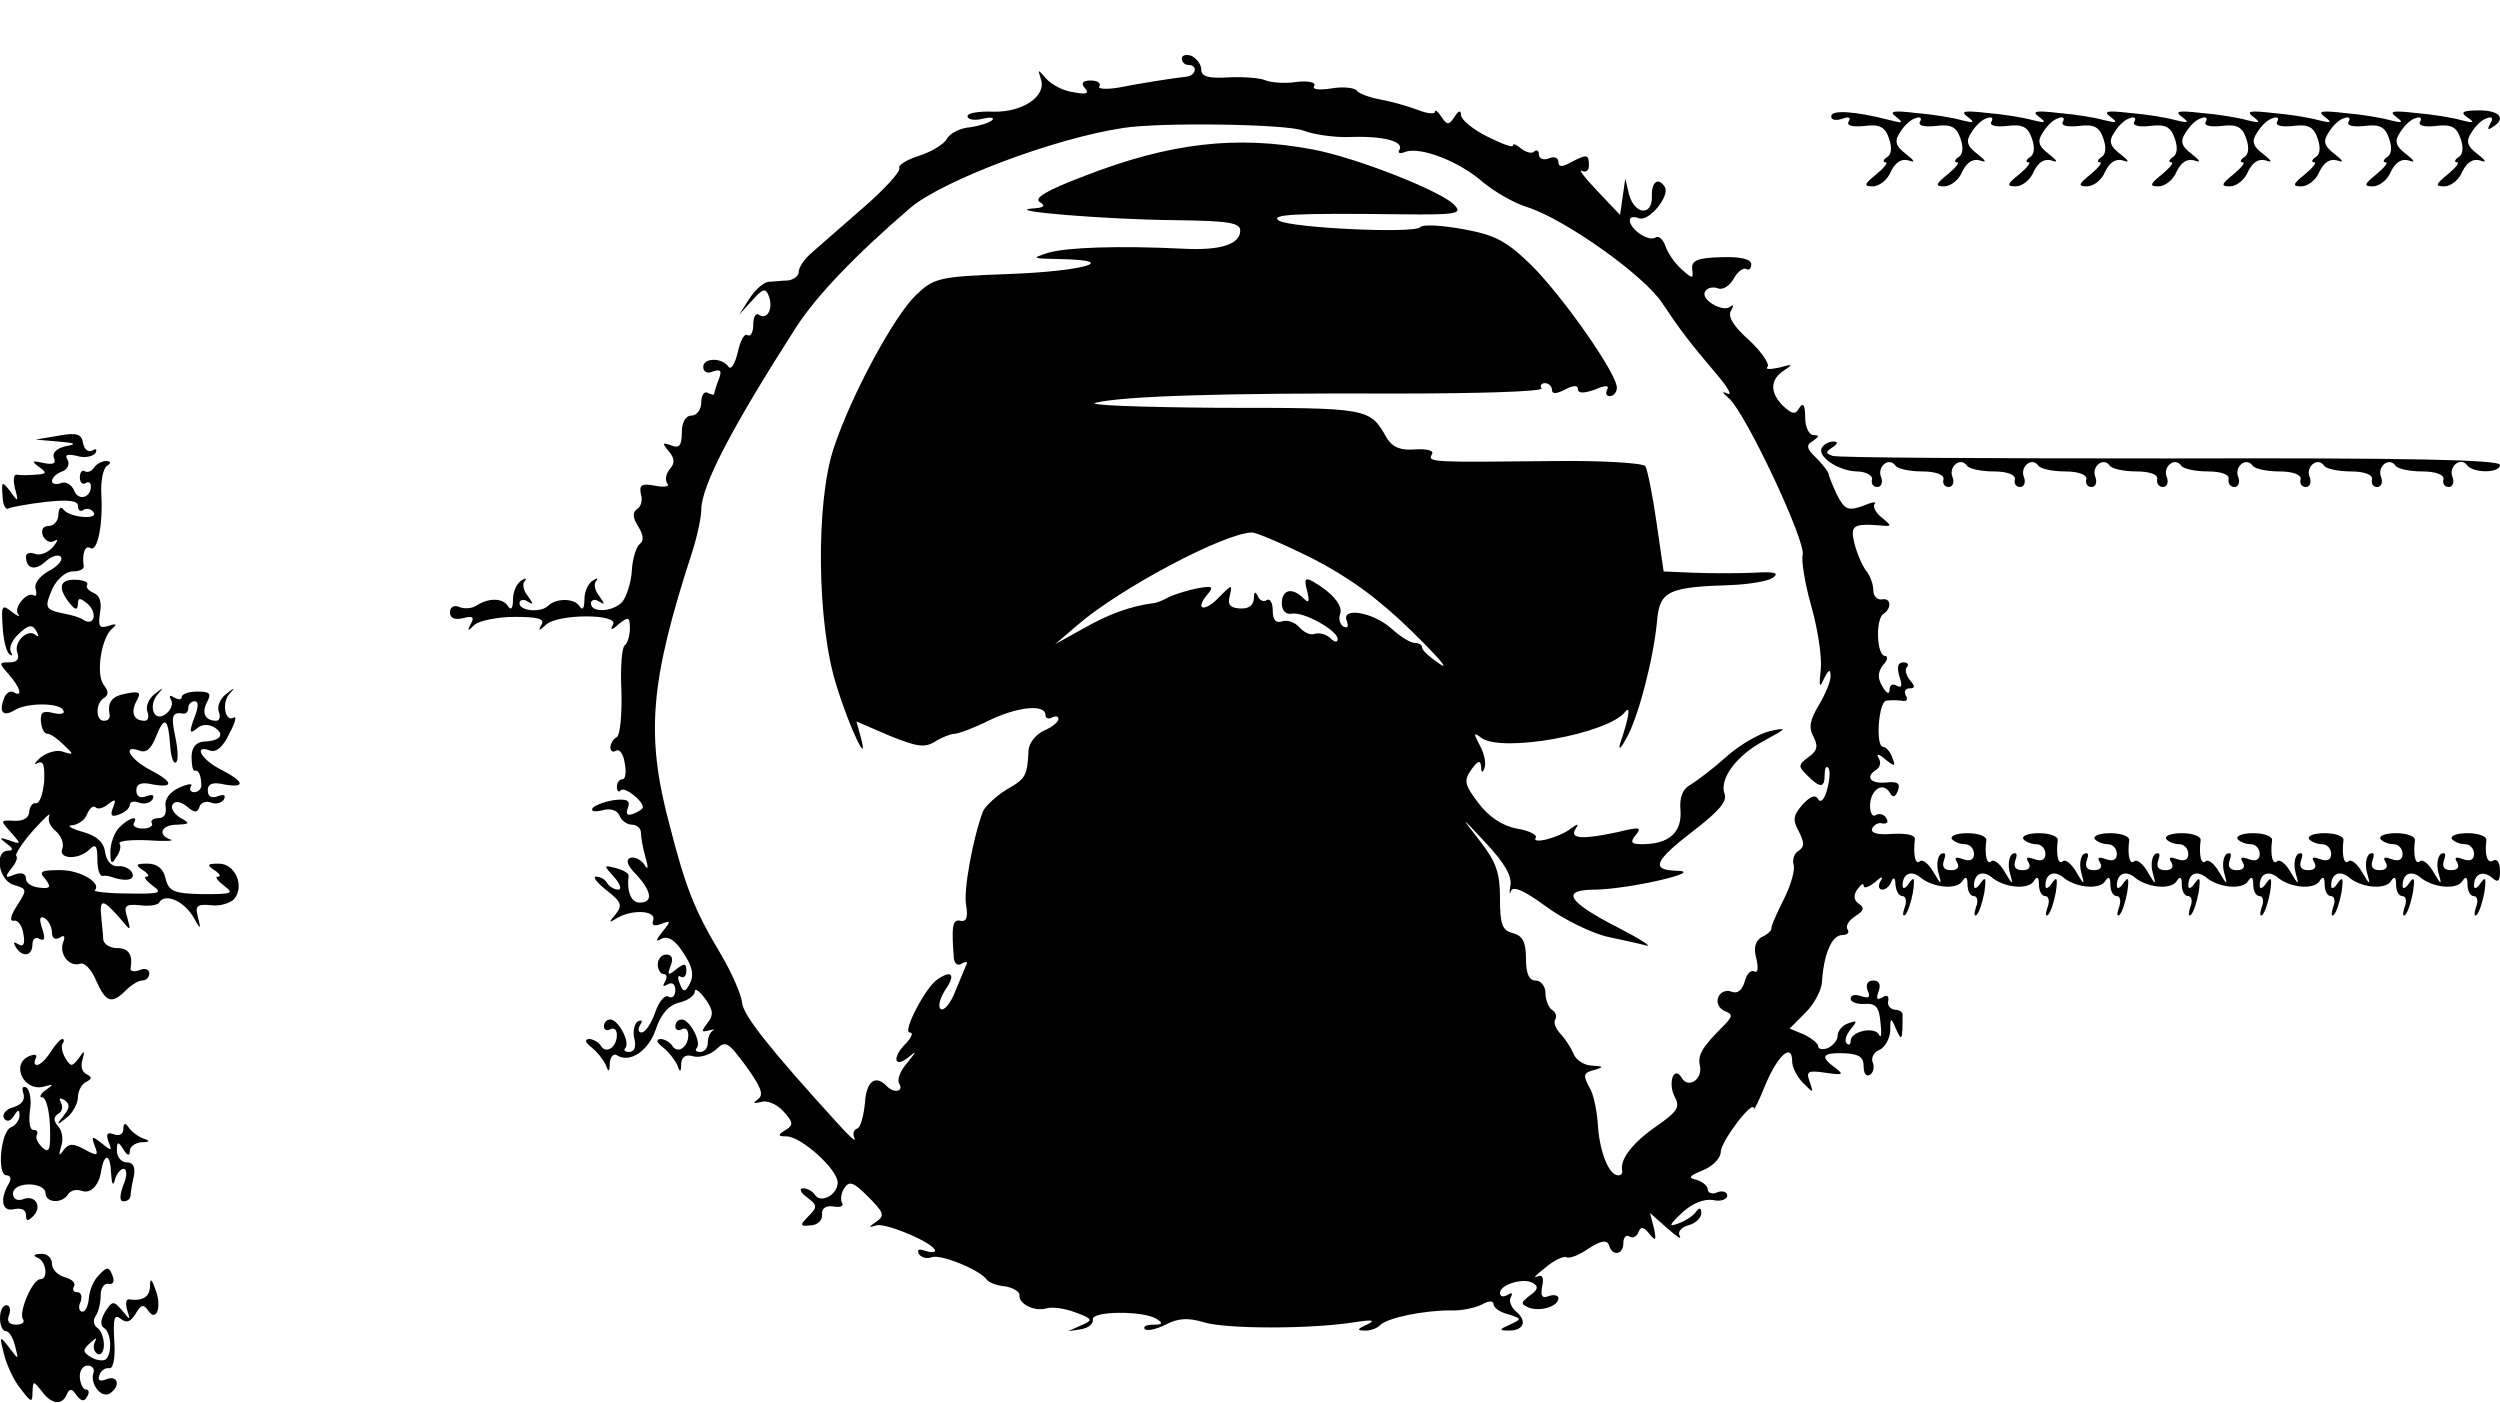 <?xml version="1.0" standalone="no"?>
<!DOCTYPE svg PUBLIC "-//W3C//DTD SVG 20010904//EN"
 "http://www.w3.org/TR/2001/REC-SVG-20010904/DTD/svg10.dtd">
<svg version="1.0" xmlns="http://www.w3.org/2000/svg"
 width="385pt" height="216pt" viewBox="0 0 385 216"
 preserveAspectRatio="xMidYMid meet">
<g transform="translate(0,216) scale(0.1,-0.1)"
fill="#000000" stroke="none">
<path d="M1820 2070 c0 -6 5 -10 10 -10 15 0 12 -16 -2 -18 -20 -2 -70 -10
-106 -17 -19 -3 -32 -2 -29 2 3 5 -3 9 -13 9 -13 0 -16 -4 -9 -12 7 -8 2 -10
-18 -6 -16 2 -34 12 -42 21 -13 15 -13 15 -8 -1 9 -26 -28 -51 -73 -50 -22 1
-40 -2 -40 -7 0 -5 10 -7 23 -4 12 3 19 2 15 -2 -4 -4 -20 -9 -34 -11 -15 -1
-31 -9 -36 -18 -4 -8 -24 -20 -43 -26 -19 -6 -33 -15 -30 -19 2 -5 -23 -33
-57 -62 -34 -30 -70 -61 -80 -70 -10 -9 -18 -21 -18 -28 0 -6 -8 -12 -17 -13
-10 0 -24 -2 -30 -2 -7 -1 -20 -12 -29 -26 l-16 -25 20 22 c17 19 21 20 26 7
7 -19 -2 -37 -15 -29 -5 4 -9 -3 -9 -15 0 -12 -4 -19 -9 -16 -5 3 -11 -9 -15
-27 -4 -17 -10 -27 -14 -22 -10 15 -39 14 -39 0 0 -8 7 -11 15 -7 12 4 14 1 9
-12 -4 -10 -7 -20 -7 -22 0 -3 -4 -2 -10 1 -5 3 -10 -3 -10 -14 0 -12 -7 -21
-15 -21 -9 0 -15 -10 -15 -26 0 -20 -4 -25 -16 -20 -14 5 -15 4 -4 -9 9 -11
10 -18 1 -28 -6 -8 -7 -17 -3 -22 4 -4 -5 -6 -19 -3 -21 4 -25 1 -22 -13 3 -9
0 -20 -6 -23 -7 -5 -7 -13 2 -27 8 -13 9 -22 2 -27 -5 -4 -11 -22 -12 -41 -1
-18 -8 -39 -14 -47 -13 -16 -49 -19 -49 -3 0 5 6 7 12 3 10 -6 10 -5 1 8 -7 8
-9 19 -5 23 4 5 1 5 -5 1 -7 -4 -13 -17 -13 -29 0 -14 -3 -18 -8 -10 -8 12
-36 12 -48 0 -11 -11 -44 -8 -44 4 0 5 6 7 12 3 10 -6 10 -5 1 8 -7 8 -9 19
-5 23 4 5 1 5 -5 1 -7 -4 -13 -17 -13 -29 0 -14 -3 -18 -8 -10 -8 12 -29 13
-49 0 -6 -4 -18 -5 -25 -2 -9 4 -15 0 -15 -8 0 -9 7 -12 20 -9 15 4 18 2 12
-9 -6 -11 -5 -12 6 -1 7 6 35 12 62 12 36 0 46 -3 41 -12 -6 -10 -4 -10 7 0
18 17 113 17 103 0 -5 -9 -2 -9 9 1 15 12 17 11 17 -7 0 -12 -4 -23 -8 -26 -4
-2 -7 -34 -5 -70 1 -36 -2 -68 -7 -71 -6 -3 -10 -11 -10 -16 0 -6 4 -8 9 -5 5
3 11 -5 13 -19 3 -14 1 -25 -3 -25 -5 0 -9 -5 -9 -12 0 -6 3 -9 6 -5 6 6 34
-16 34 -26 0 -3 -7 -7 -14 -10 -10 -4 -13 -1 -9 9 4 11 -1 14 -20 12 -15 -2
-30 -8 -34 -12 -4 -5 2 -7 14 -4 13 4 24 0 27 -8 3 -8 12 -14 19 -14 8 0 14
-6 14 -12 0 -7 3 -24 7 -38 5 -17 4 -21 -2 -11 -5 7 -15 12 -21 10 -8 -3 -5
-12 9 -26 24 -26 26 -43 5 -43 -13 0 -20 17 -17 41 1 4 -8 9 -19 12 -20 5 -20
5 -3 -14 9 -10 12 -19 6 -19 -6 0 -14 5 -17 10 -3 6 -11 10 -17 10 -6 0 1 -9
16 -21 23 -18 25 -23 14 -37 -11 -13 -11 -14 2 -6 23 14 61 12 56 -3 -3 -8 1
-10 12 -6 15 6 16 5 2 -12 -10 -13 -11 -16 -2 -11 9 5 19 0 30 -15 20 -28 22
-42 12 -58 -5 -9 -9 -8 -13 4 -4 9 -3 14 1 11 5 -3 9 1 9 9 0 12 -3 12 -16 2
-12 -10 -14 -9 -8 6 4 11 2 17 -7 17 -7 0 -13 -7 -13 -15 0 -8 4 -15 9 -15 5
0 6 -5 2 -12 -4 -7 -3 -8 4 -4 7 4 12 1 12 -9 0 -9 -5 -13 -10 -10 -6 4 -15
-7 -21 -24 -6 -17 -15 -31 -21 -31 -5 0 -6 5 -2 12 4 6 3 8 -4 5 -5 -4 -8 -16
-5 -27 3 -12 0 -20 -8 -20 -7 0 -9 3 -6 6 8 9 -11 44 -23 44 -6 0 -10 -5 -10
-11 0 -5 5 -7 10 -4 6 3 10 -1 10 -9 0 -19 -17 -30 -25 -16 -3 5 -12 10 -18
10 -7 -1 -6 -5 4 -13 9 -7 18 -19 22 -27 4 -12 6 -11 6 3 1 10 6 15 11 12 20
-13 49 7 60 40 8 24 20 37 36 41 13 3 24 11 24 17 0 6 7 1 16 -11 13 -18 13
-26 3 -38 -9 -12 -9 -14 2 -11 8 2 11 2 7 0 -5 -3 -8 -11 -8 -19 0 -8 -5 -14
-12 -14 -6 0 -8 3 -5 6 8 9 -11 44 -23 44 -6 0 -10 -5 -10 -11 0 -5 5 -7 10
-4 6 3 10 -1 10 -9 0 -19 -17 -30 -25 -16 -3 5 -12 10 -18 10 -7 -1 -6 -5 4
-13 9 -7 18 -19 22 -27 4 -12 6 -12 6 2 1 11 7 15 20 11 10 -2 25 3 34 11 14
14 18 12 46 -26 23 -32 28 -44 18 -51 -8 -6 -7 -7 5 -4 9 3 24 -3 34 -14 16
-17 16 -22 4 -29 -13 -8 -12 -10 1 -10 23 0 79 -51 79 -71 0 -19 -26 -33 -35
-19 -4 6 -12 10 -18 10 -7 0 -4 -7 6 -14 16 -12 16 -15 2 -29 -14 -14 -13 -16
3 -14 11 0 19 8 18 17 -1 9 6 14 18 12 10 -2 16 1 13 5 -3 5 -2 15 3 23 8 12
14 10 37 -13 24 -24 26 -29 13 -38 -13 -9 -13 -10 0 -6 15 4 90 -28 90 -39 0
-3 -7 -3 -16 0 -9 3 -12 2 -9 -5 4 -6 13 -8 20 -5 14 5 75 -20 85 -35 3 -4 15
-9 28 -10 12 -2 22 -8 22 -13 -2 -14 23 -26 41 -21 9 3 29 0 45 -6 27 -10 28
-12 9 -20 l-20 -9 20 3 c11 2 19 8 18 15 -3 13 77 14 98 1 11 -7 9 -9 -5 -9
-11 0 -16 -3 -13 -7 4 -3 18 0 32 7 19 10 34 11 58 4 33 -11 168 -11 234 0 27
4 32 3 18 -4 -14 -6 -16 -9 -5 -9 9 -1 20 3 25 8 12 12 68 23 109 23 16 -1 38
4 48 9 10 6 18 6 18 1 0 -6 10 -13 23 -16 21 -7 21 -7 2 -16 -16 -7 -17 -9 -3
-9 24 -1 31 14 13 29 -8 7 -12 17 -8 23 3 6 1 7 -5 3 -7 -4 -12 -3 -12 3 0 13
37 24 51 15 9 -5 7 -11 -5 -19 -14 -11 -15 -13 -1 -19 18 -6 45 2 45 15 0 4
-7 6 -15 3 -10 -4 -13 0 -10 15 3 14 0 19 -8 15 -7 -3 -1 3 13 14 13 11 28 18
32 16 4 -3 20 3 34 13 20 13 29 14 32 5 5 -17 22 -15 22 4 0 8 4 13 9 10 5 -4
12 0 14 6 4 10 8 9 17 -2 10 -12 11 -11 7 9 l-6 23 26 -23 c15 -13 23 -19 20
-13 -4 7 2 14 13 17 11 3 20 11 20 19 0 8 -3 9 -8 2 -4 -6 -16 -14 -27 -18
-16 -6 -15 -3 5 16 16 15 34 22 48 20 12 -3 22 1 22 7 0 5 -7 8 -15 5 -8 -4
-15 -1 -15 4 0 6 -8 12 -17 15 -14 3 -12 6 10 15 15 6 27 19 27 28 0 16 50 82
51 67 0 -4 8 12 18 37 19 45 41 65 41 35 0 -9 8 -24 17 -33 16 -16 16 -16 10
2 -6 16 -3 18 24 14 27 -4 29 -3 16 7 -25 18 -21 24 13 23 23 -1 30 -6 30 -20
0 -11 4 -17 10 -13 5 3 7 12 4 19 -3 7 2 16 10 19 9 4 16 17 17 29 0 22 1 22
9 3 9 -20 10 -17 10 23 0 4 -6 7 -12 7 -7 1 -12 7 -10 14 1 7 -2 10 -9 5 -9
-5 -10 -2 -6 9 4 11 1 17 -8 17 -9 0 -12 -6 -9 -15 5 -11 2 -13 -10 -9 -9 3
-16 2 -16 -4 0 -5 10 -9 22 -8 17 1 22 -5 24 -29 2 -16 1 -25 -2 -19 -6 14
-44 6 -44 -9 0 -6 -3 -7 -6 -4 -4 4 -1 13 6 22 11 13 10 14 -4 9 -9 -3 -16
-12 -16 -19 0 -7 -7 -15 -15 -19 -8 -3 -15 -2 -15 3 0 4 -10 12 -22 18 l-22 9
25 25 c13 13 25 35 25 49 3 41 15 70 31 70 8 0 12 4 8 9 -3 6 3 14 12 20 13 8
15 13 6 19 -8 5 -9 13 -3 22 6 8 10 11 10 6 0 -5 8 -2 17 5 11 10 14 10 9 2
-4 -7 -3 -13 3 -13 5 0 12 6 14 13 3 7 6 5 6 -5 1 -10 5 -18 11 -18 5 0 7 -8
3 -18 -3 -9 -3 -14 1 -11 4 4 9 19 12 35 3 22 2 25 -6 14 -5 -8 -10 -10 -10
-4 0 18 12 24 26 14 19 -17 57 -21 66 -7 5 8 8 7 8 -5 0 -10 4 -18 10 -18 5 0
7 -8 3 -17 -3 -10 -3 -15 1 -12 4 4 9 19 12 35 3 22 2 25 -6 14 -5 -8 -10 -10
-10 -4 0 18 12 24 26 14 19 -17 57 -21 66 -7 5 8 8 7 8 -5 0 -10 4 -18 10 -18
5 0 7 -8 3 -18 -3 -9 -3 -14 1 -11 4 4 9 19 12 35 3 22 2 25 -6 14 -5 -8 -10
-10 -10 -4 0 18 12 24 26 14 19 -17 57 -21 66 -7 5 8 8 7 8 -5 0 -10 4 -18 10
-18 5 0 7 -8 3 -18 -3 -9 -3 -14 1 -11 4 4 9 19 12 35 3 22 2 25 -6 14 -5 -8
-10 -10 -10 -4 0 18 12 24 26 14 19 -17 57 -21 66 -7 5 8 8 7 8 -5 0 -10 4
-18 10 -18 5 0 7 -8 3 -17 -3 -10 -3 -15 1 -12 4 4 9 19 12 35 3 22 2 25 -6
14 -5 -8 -10 -10 -10 -4 0 18 12 24 26 14 19 -17 57 -21 66 -7 5 8 8 7 8 -5 0
-10 4 -18 10 -18 5 0 7 -8 3 -17 -3 -10 -3 -15 1 -12 4 4 9 19 12 35 3 22 2
25 -6 14 -5 -8 -10 -10 -10 -4 0 18 12 24 26 14 19 -17 57 -21 66 -7 5 8 8 7
8 -5 0 -10 4 -18 10 -18 5 0 7 -8 3 -17 -3 -10 -3 -15 1 -12 4 4 9 19 12 35 3
22 2 25 -6 14 -5 -8 -10 -10 -10 -4 0 18 12 24 26 14 19 -17 57 -21 66 -7 5 8
8 7 8 -5 0 -10 4 -18 10 -18 5 0 7 -8 3 -17 -3 -10 -3 -15 1 -12 4 4 9 19 12
35 3 22 2 25 -6 14 -5 -8 -10 -10 -10 -4 0 18 12 24 26 14 19 -17 57 -21 66
-7 5 8 8 7 8 -5 0 -10 4 -18 10 -18 5 0 7 -8 3 -17 -3 -10 -3 -15 1 -12 4 4 9
19 12 35 3 22 2 25 -6 14 -5 -8 -10 -10 -10 -4 0 18 13 24 27 13 10 -9 13 -7
13 10 0 12 -4 19 -10 16 -9 -6 -14 7 -11 31 1 6 -12 11 -29 11 -16 0 -27 -4
-24 -9 3 -4 12 -8 20 -8 8 0 14 -7 14 -15 0 -9 -6 -12 -17 -8 -11 4 -14 3 -9
-5 4 -7 1 -12 -9 -12 -11 0 -15 5 -11 16 3 9 2 12 -5 9 -5 -4 -7 -16 -4 -28 6
-21 5 -21 -8 1 -7 12 -16 19 -20 16 -7 -7 -11 9 -8 32 1 6 -12 11 -29 11 -16
0 -27 -4 -24 -9 3 -4 12 -8 20 -8 8 0 14 -7 14 -15 0 -9 -6 -12 -17 -8 -11 4
-14 3 -9 -5 4 -7 1 -12 -9 -12 -11 0 -15 5 -11 16 3 9 2 12 -5 9 -5 -4 -7 -16
-4 -28 6 -21 5 -21 -8 1 -7 12 -16 19 -20 16 -7 -7 -11 9 -8 32 1 6 -12 11
-29 11 -16 0 -27 -4 -24 -9 3 -4 12 -8 20 -8 8 0 14 -7 14 -15 0 -9 -6 -12
-17 -8 -11 4 -14 3 -9 -5 4 -7 1 -12 -9 -12 -11 0 -15 5 -11 16 3 9 2 12 -5 9
-5 -4 -7 -16 -4 -28 6 -21 5 -21 -8 1 -7 12 -16 19 -20 16 -7 -7 -11 9 -8 32
1 6 -12 11 -29 11 -16 0 -27 -4 -24 -9 3 -4 12 -8 20 -8 8 0 14 -7 14 -15 0
-9 -6 -12 -17 -8 -11 4 -14 3 -9 -5 4 -7 1 -12 -9 -12 -11 0 -15 5 -11 16 3 9
2 12 -5 9 -5 -4 -7 -16 -4 -28 6 -21 5 -21 -8 1 -7 12 -16 19 -20 16 -7 -7
-11 9 -8 32 1 6 -12 11 -29 11 -16 0 -27 -4 -24 -9 3 -4 12 -8 20 -8 8 0 14
-7 14 -15 0 -9 -6 -12 -17 -8 -11 4 -14 3 -9 -5 4 -7 1 -12 -9 -12 -11 0 -15
5 -11 16 3 9 2 12 -5 9 -5 -4 -7 -16 -4 -28 6 -21 5 -21 -8 1 -7 12 -16 19
-20 16 -7 -7 -11 9 -8 32 1 6 -12 11 -29 11 -16 0 -27 -4 -24 -9 3 -4 12 -8
20 -8 8 0 14 -7 14 -15 0 -9 -6 -12 -17 -8 -11 4 -14 3 -9 -5 4 -7 1 -12 -9
-12 -11 0 -15 5 -11 16 3 9 2 12 -5 9 -5 -4 -7 -16 -4 -28 6 -21 5 -21 -8 1
-7 12 -16 19 -20 16 -7 -7 -11 9 -8 32 1 6 -12 11 -29 11 -16 0 -27 -4 -24 -9
3 -4 12 -8 20 -8 8 0 14 -7 14 -15 0 -9 -6 -12 -17 -8 -11 4 -14 3 -9 -5 4 -7
1 -12 -9 -12 -11 0 -15 5 -11 16 3 9 2 12 -5 9 -5 -4 -7 -16 -4 -28 6 -21 5
-21 -8 1 -7 12 -16 19 -20 16 -7 -7 -11 9 -8 32 1 6 -12 11 -29 11 -16 0 -27
-4 -24 -9 3 -4 12 -8 20 -8 8 0 14 -7 14 -15 0 -9 -6 -12 -17 -8 -11 4 -14 3
-9 -5 4 -7 1 -12 -9 -12 -11 0 -15 5 -11 16 3 9 2 12 -5 9 -5 -4 -7 -16 -4
-28 6 -21 5 -21 -8 1 -7 12 -16 19 -20 16 -7 -7 -11 9 -8 33 1 7 -11 10 -34 9
-23 -2 -34 1 -32 8 3 6 10 10 16 8 7 -1 10 2 6 8 -3 6 -11 8 -16 5 -5 -4 -9 3
-9 14 0 24 19 38 30 21 5 -9 9 -8 13 3 4 11 -1 14 -19 12 -24 -2 -32 9 -14 20
6 4 7 12 3 18 -4 7 1 6 10 -2 15 -12 17 -12 11 3 -3 9 -10 16 -14 16 -12 0 -7
70 5 71 5 1 16 1 24 0 7 -2 10 2 6 8 -3 6 -1 11 6 11 8 0 9 3 0 13 -6 8 -8 17
-4 20 3 4 1 7 -6 7 -8 0 -10 -7 -6 -21 5 -15 4 -19 -4 -15 -6 4 -11 1 -11 -6
0 -8 -5 -6 -11 5 -8 13 -7 22 1 33 7 7 8 14 3 14 -13 0 -15 58 -2 65 13 9 11
25 -3 22 -7 -1 -13 5 -13 14 0 9 -5 23 -11 30 -6 8 -14 26 -18 42 -7 28 -2 31
39 28 19 -2 19 -1 3 12 -10 8 -14 17 -11 21 4 4 -4 3 -18 -3 -23 -8 -28 -6
-40 17 -7 15 -13 30 -13 33 -1 3 -9 14 -19 24 -15 14 -16 20 -5 26 10 7 10 9
1 9 -7 0 -13 12 -13 28 0 18 -3 23 -9 14 -6 -11 -11 -10 -25 3 -21 21 -20 41
2 55 14 9 13 10 -8 4 -14 -3 -22 -3 -18 1 4 4 -9 23 -28 41 -24 21 -34 37 -28
46 4 7 4 10 -1 6 -11 -10 -47 11 -39 23 3 6 12 8 20 5 7 -3 18 4 24 15 6 11
15 17 19 15 4 -3 8 0 8 7 0 8 -16 12 -46 11 -37 -1 -46 -5 -45 -18 2 -16 1
-16 -17 0 -10 9 -21 25 -24 35 -4 11 -11 17 -16 13 -11 -6 -39 13 -39 27 0 5
6 6 14 3 15 -6 48 34 40 48 -10 16 -21 8 -20 -14 1 -31 -26 -29 -35 2 l-6 25
-4 -28 -4 -28 -35 37 c-19 20 -30 34 -24 31 6 -3 11 0 11 8 0 18 -3 18 -28 5
-14 -8 -19 -7 -19 1 0 6 -7 9 -15 5 -8 -3 -15 0 -15 6 0 6 -3 8 -7 5 -3 -4
-12 -2 -20 4 -7 6 -13 9 -13 5 0 -4 -18 3 -40 14 -22 11 -40 26 -40 33 0 8 -4
7 -10 -3 -9 -13 -11 -13 -20 0 -5 8 -10 12 -10 8 0 -4 -12 -3 -27 3 -16 6 -41
13 -58 16 -16 3 -32 9 -35 13 -3 5 -21 7 -39 4 -19 -3 -31 -2 -27 4 3 5 -8 8
-27 6 -17 -3 -39 -1 -47 2 -8 4 -34 6 -57 5 -32 -2 -43 1 -43 12 0 8 -7 17
-15 21 -8 3 -15 1 -15 -4z m187 -111 c15 -6 48 -11 72 -10 52 2 84 -7 76 -20
-3 -5 1 -6 9 -3 23 9 84 -15 119 -46 18 -15 49 -33 69 -39 59 -19 181 -106
208 -148 28 -42 41 -59 85 -111 17 -20 23 -32 15 -28 -9 4 -8 2 2 -7 25 -20
121 -224 114 -242 -2 -7 3 -42 13 -77 10 -35 17 -79 15 -98 -3 -28 -2 -31 5
-15 7 14 10 15 10 5 1 -8 -8 -29 -18 -46 -14 -23 -16 -35 -8 -49 7 -14 6 -21
-8 -31 -16 -12 -16 -14 -2 -28 20 -20 27 -20 27 1 0 9 2 14 5 11 4 -3 3 -18
-1 -33 -4 -16 -10 -22 -14 -16 -4 8 -12 5 -24 -8 -14 -16 -16 -23 -6 -41 9
-18 9 -24 0 -30 -7 -4 -10 -14 -8 -21 3 -8 -4 -32 -15 -54 -11 -22 -20 -42
-19 -45 0 -3 -6 -9 -15 -13 -10 -6 -13 -17 -8 -34 3 -14 2 -22 -3 -19 -6 3
-12 -4 -15 -15 -4 -14 -11 -20 -21 -16 -8 3 -17 -1 -20 -9 -3 -8 1 -17 10 -21
13 -5 13 -8 -3 -24 -32 -32 -39 -44 -35 -61 4 -20 -18 -35 -28 -18 -12 20 -22
-7 -11 -29 9 -16 4 -23 -29 -46 -36 -25 -55 -50 -52 -67 1 -5 -1 -8 -6 -8 -14
0 -28 35 -31 74 -1 21 -6 47 -11 57 -13 24 -13 27 8 32 12 4 11 5 -6 6 -12 0
-26 9 -29 19 -4 9 -13 23 -20 30 -7 8 -11 17 -8 22 3 5 1 11 -5 15 -5 3 -10
15 -10 26 0 10 -7 19 -15 19 -10 0 -15 10 -15 34 0 25 -5 35 -20 39 -17 4 -20
14 -20 54 0 39 -6 56 -31 88 -31 40 -31 40 10 -4 27 -29 40 -50 37 -65 -2 -11
-1 -15 1 -8 3 8 20 1 54 -24 27 -20 69 -40 92 -46 23 -5 51 -11 62 -14 11 -3
-9 10 -44 28 -78 40 -88 58 -34 58 53 1 170 28 126 29 -42 1 -36 15 28 64 35
27 49 43 45 54 -9 23 18 60 62 83 35 19 35 20 7 14 -16 -4 -46 -21 -66 -39
-20 -18 -45 -37 -55 -43 -13 -7 -18 -20 -16 -41 2 -33 -18 -51 -59 -51 -17 0
-19 3 -10 14 10 12 6 13 -26 5 -55 -12 -76 -11 -67 4 6 9 4 9 -7 1 -18 -14
-61 -25 -54 -14 3 4 -10 11 -29 14 -22 4 -43 18 -59 39 -22 29 -23 35 -11 52
10 14 14 15 15 4 0 -9 2 -10 5 -2 3 7 0 22 -7 35 -10 19 -10 21 2 12 31 -24
196 6 222 40 9 11 5 -11 -8 -49 -3 -11 1 -8 9 7 19 32 43 126 48 183 4 45 18
51 113 54 28 1 57 6 65 11 11 8 3 10 -30 8 -25 -1 -66 -1 -91 0 l-47 2 -11 76
c-6 42 -14 81 -17 86 -3 5 -66 9 -142 8 -186 -2 -194 -2 -187 10 4 6 -6 9 -25
8 -23 -2 -35 3 -44 17 -27 47 -25 47 -259 47 -122 1 -207 4 -189 8 44 10 191
15 464 14 125 0 225 3 222 8 -3 4 0 8 5 8 6 0 11 -5 11 -10 0 -7 6 -7 20 0 13
7 20 7 20 1 0 -7 9 -7 26 -1 16 7 23 7 19 0 -3 -6 -1 -10 4 -10 6 0 11 6 11
13 0 22 -83 140 -131 188 -39 38 -56 47 -105 56 -33 6 -63 8 -67 3 -11 -10
-197 -1 -217 10 -16 10 24 12 189 10 82 -1 93 1 82 13 -16 21 -154 75 -220 87
-117 22 -220 10 -351 -41 -58 -22 -78 -34 -69 -40 10 -6 7 -9 -11 -10 -47 -4
115 -17 218 -18 84 -1 102 -4 102 -16 0 -21 -30 -31 -87 -28 -102 5 -179 2
-208 -6 -28 -9 -26 -9 20 -10 92 -2 32 -19 -83 -23 -107 -4 -114 -6 -142 -33
-33 -32 -99 -153 -126 -235 -28 -83 -26 -271 4 -365 20 -66 52 -132 37 -78
l-6 22 51 -22 c42 -17 54 -19 70 -9 11 7 25 12 30 12 6 0 30 9 52 20 45 22 88
26 88 9 0 -5 5 -7 10 -4 6 3 10 2 10 -2 0 -5 -10 -13 -22 -18 -13 -6 -23 -19
-24 -30 -2 -40 -4 -44 -34 -61 -16 -10 -32 -25 -36 -33 -15 -39 -31 -123 -26
-146 3 -18 0 -25 -9 -23 -12 3 -14 -8 -10 -58 1 -8 6 -12 12 -8 7 4 10 3 7 -2
-2 -5 -10 -24 -17 -41 -7 -18 -17 -30 -22 -27 -5 3 -2 16 7 30 16 23 10 31
-12 16 -18 -11 -55 -82 -43 -82 6 0 3 -7 -5 -16 -22 -21 -20 -40 2 -23 15 12
14 11 -1 -8 -11 -12 -16 -27 -12 -32 7 -12 -8 -15 -19 -4 -18 19 -32 8 -34
-26 -2 -20 -7 -38 -12 -39 -6 -2 -7 -9 -4 -15 3 -7 -9 4 -26 23 -103 113 -145
166 -147 185 -1 12 -15 45 -32 74 -42 70 -55 104 -80 201 -37 139 -30 220 35
420 8 25 14 54 14 65 0 37 48 128 146 281 31 48 90 110 176 184 50 42 221 107
328 123 58 9 251 6 277 -4z m14 -659 c55 -28 102 -62 152 -111 40 -39 60 -62
45 -52 -15 10 -28 21 -28 26 0 4 -5 7 -12 7 -6 0 -22 10 -34 21 -28 26 -79 35
-70 13 3 -9 2 -12 -5 -9 -6 4 -8 13 -5 20 4 13 -13 33 -43 50 -11 6 -13 3 -8
-15 4 -17 3 -20 -6 -11 -17 17 -33 13 -33 -8 0 -11 6 -18 16 -16 18 3 70 -26
70 -39 0 -6 -5 -5 -11 1 -6 6 -17 9 -24 7 -6 -3 -17 2 -24 10 -7 8 -19 12 -27
9 -9 -3 -14 2 -14 17 0 11 -4 19 -9 16 -5 -4 -12 0 -14 6 -4 8 -6 7 -6 -4 -1
-11 -9 -16 -22 -15 -15 1 -19 6 -15 20 4 18 3 17 -16 -2 -22 -24 -39 -21 -19
3 11 13 8 14 -15 10 -15 -3 -34 -9 -43 -13 -9 -5 -20 -10 -26 -10 -35 -5 -66
-16 -105 -38 l-45 -25 35 30 c65 56 225 141 268 142 7 0 49 -18 93 -40z"/>
<path d="M2820 1981 c0 -6 7 -7 17 -4 10 4 14 2 10 -4 -4 -6 5 -9 24 -7 23 3
32 -1 38 -19 5 -14 4 -25 -3 -29 -6 -4 -7 -8 -2 -8 4 0 -2 -8 -14 -18 -20 -16
-20 -19 -6 -19 10 0 23 10 28 23 7 14 16 20 27 17 11 -4 10 -1 -4 10 -16 12
-18 20 -9 33 6 10 16 20 24 22 7 3 10 0 7 -5 -4 -6 5 -9 24 -7 23 3 32 -1 38
-19 5 -14 4 -25 -3 -29 -6 -4 -7 -8 -2 -8 4 0 -2 -8 -14 -18 -20 -16 -20 -19
-6 -19 10 0 23 10 28 23 7 14 16 20 27 17 11 -4 10 -1 -4 10 -16 12 -18 20 -9
33 6 10 16 20 24 22 7 3 10 0 7 -5 -4 -6 5 -9 24 -7 23 3 32 -1 38 -19 5 -14
4 -25 -3 -29 -6 -4 -7 -8 -2 -8 4 0 -2 -8 -14 -18 -20 -16 -20 -19 -6 -19 10
0 23 10 28 23 7 14 16 20 27 17 11 -4 10 -1 -4 10 -16 12 -18 20 -9 33 6 10
16 20 24 22 7 3 10 0 7 -5 -4 -6 5 -9 24 -7 23 3 32 -1 38 -19 5 -14 4 -25 -3
-29 -6 -4 -7 -8 -2 -8 4 0 -2 -8 -14 -18 -20 -16 -20 -19 -6 -19 10 0 23 10
28 23 7 14 16 20 27 17 11 -4 10 -1 -4 10 -16 12 -18 20 -9 33 6 10 16 20 24
22 7 3 10 0 7 -5 -4 -6 5 -9 24 -7 23 3 32 -1 38 -19 5 -14 4 -25 -3 -29 -6
-4 -7 -8 -2 -8 4 0 -2 -8 -14 -18 -20 -16 -20 -19 -6 -19 10 0 23 10 28 23 7
14 16 20 27 17 11 -4 10 -1 -4 10 -16 12 -18 20 -9 33 6 10 16 20 24 22 7 3
10 0 7 -5 -4 -6 5 -9 24 -7 23 3 32 -1 38 -19 5 -14 4 -25 -3 -29 -6 -4 -7 -8
-2 -8 4 0 -2 -8 -14 -18 -20 -16 -20 -19 -6 -19 10 0 23 10 28 23 7 14 16 20
27 17 11 -4 10 -1 -4 10 -16 12 -18 20 -9 33 6 10 16 20 24 22 7 3 10 0 7 -5
-4 -6 5 -9 24 -7 23 3 32 -1 38 -19 5 -14 4 -25 -3 -29 -6 -4 -7 -8 -2 -8 4 0
-2 -8 -14 -18 -20 -16 -20 -19 -6 -19 10 0 23 10 28 23 7 14 16 20 27 17 11
-4 10 -1 -4 10 -16 12 -18 20 -9 33 6 10 16 20 24 22 7 3 10 0 7 -5 -4 -6 5
-9 24 -7 23 3 32 -1 38 -19 5 -14 4 -25 -3 -29 -6 -4 -7 -8 -2 -8 4 0 -2 -8
-14 -18 -20 -16 -20 -19 -6 -19 10 0 23 10 28 23 7 14 16 20 27 17 11 -4 10
-1 -4 10 -16 12 -18 20 -9 33 6 10 16 20 24 22 7 3 10 0 7 -5 -4 -6 5 -9 24
-7 23 3 32 -1 38 -19 5 -14 4 -25 -3 -29 -6 -4 -7 -8 -2 -8 4 0 -2 -8 -14 -18
-20 -16 -20 -19 -6 -19 10 0 23 10 28 23 7 14 16 20 27 17 11 -4 10 -1 -4 10
-16 12 -18 20 -9 33 6 10 16 20 24 22 8 3 10 0 5 -8 -5 -9 -4 -11 3 -6 22 13
12 26 -20 26 -26 0 -30 -3 -18 -11 12 -8 9 -9 -10 -4 -14 4 -45 9 -70 11 -35
4 -42 3 -30 -6 12 -9 10 -10 -10 -5 -14 4 -45 9 -70 11 -35 4 -42 3 -30 -6 12
-9 10 -10 -10 -5 -14 4 -45 9 -70 11 -35 4 -42 3 -30 -6 12 -9 10 -10 -10 -5
-14 4 -45 9 -70 11 -35 4 -42 3 -30 -6 12 -9 10 -10 -10 -5 -14 4 -45 9 -70
11 -35 4 -42 3 -30 -6 12 -9 10 -10 -10 -5 -14 4 -45 9 -70 11 -35 4 -42 3
-30 -6 12 -9 10 -10 -10 -5 -14 4 -45 9 -70 11 -35 4 -42 3 -30 -6 12 -9 10
-10 -10 -5 -14 4 -45 9 -70 11 -35 4 -42 3 -30 -6 12 -10 10 -10 -10 -5 -54
14 -90 16 -90 6z"/>
<path d="M90 1489 l-35 -6 35 -3 c26 -2 29 -4 12 -7 -14 -3 -22 -10 -19 -18 4
-9 -1 -11 -16 -8 -18 4 -19 3 -7 -6 13 -9 12 -11 -5 -12 -11 -1 -24 -1 -29 0
-5 1 -6 -8 -3 -21 6 -21 5 -22 -7 -5 -13 17 -14 16 -12 -7 0 -13 5 -22 9 -19
4 2 30 7 57 10 35 4 50 2 50 -6 0 -7 4 -10 9 -6 5 3 12 1 15 -4 8 -12 -37 -8
-46 4 -4 6 -8 2 -8 -7 0 -10 -7 -18 -15 -18 -9 0 -12 -6 -9 -15 4 -8 11 -12
18 -8 6 4 5 0 -2 -9 -8 -9 -20 -14 -28 -11 -8 3 -14 1 -14 -4 0 -19 14 -23 31
-7 9 8 20 11 23 6 3 -5 -6 -15 -20 -22 -14 -8 -22 -20 -19 -27 2 -8 1 -12 -3
-10 -10 7 -32 -19 -24 -29 4 -5 -1 -3 -10 4 -15 12 -16 9 -14 -22 1 -19 5 -38
10 -43 5 -4 6 -3 3 3 -4 6 2 19 12 28 15 14 21 15 27 4 4 -7 4 -10 -1 -6 -12
11 -35 -11 -28 -28 3 -9 -1 -14 -12 -14 -17 0 -17 -1 -2 -18 18 -20 23 -37 8
-28 -5 3 -12 -1 -15 -10 -8 -21 -1 -28 16 -18 18 12 68 12 75 1 4 -6 -2 -8
-15 -5 -16 4 -20 1 -19 -13 1 -11 5 -19 10 -19 5 0 16 -8 25 -17 16 -15 16
-16 0 -11 -9 4 -24 0 -35 -8 -10 -9 -12 -13 -5 -9 9 4 11 -3 10 -29 -2 -19 -7
-34 -13 -33 -5 1 -9 -5 -10 -13 0 -9 -9 -15 -23 -14 -22 1 -22 1 -5 -18 16
-18 16 -19 -3 -12 -15 5 -16 4 -4 -5 10 -7 11 -11 3 -11 -23 0 -15 -47 9 -53
20 -6 20 -7 4 -32 -9 -14 -12 -24 -5 -23 6 2 13 -7 15 -20 3 -16 0 -21 -8 -16
-7 4 -8 3 -4 -4 10 -17 26 -15 26 4 0 8 5 12 11 8 8 -4 9 1 4 16 -5 15 -4 20
4 16 6 -4 11 -14 11 -22 0 -9 5 -12 12 -8 7 5 9 2 5 -8 -6 -18 10 -38 27 -32
6 2 17 -9 24 -26 15 -34 24 -37 46 -15 8 8 19 15 25 15 6 0 11 5 11 11 0 6 -7
9 -15 5 -8 -3 -14 -2 -14 2 4 22 -3 32 -21 32 -11 0 -20 6 -21 13 0 6 -2 22
-3 34 -3 29 2 29 27 1 19 -23 19 -23 13 -1 -6 18 -3 21 19 19 14 -2 28 0 30 4
9 15 37 3 52 -21 12 -21 13 -22 8 -2 -5 18 -2 21 20 19 13 -2 30 3 36 10 16
20 1 54 -24 54 -18 0 -19 -2 -7 -10 8 -5 11 -10 6 -10 -6 0 -1 -6 9 -14 16
-12 13 -13 -33 -13 -44 1 -52 4 -57 24 -3 15 -13 23 -28 23 -18 0 -19 -2 -7
-10 8 -5 11 -10 6 -10 -6 0 -1 -6 9 -14 16 -11 12 -13 -38 -12 -30 0 -54 3
-51 5 11 11 -22 31 -53 31 -30 0 -34 -2 -23 -14 9 -12 8 -15 -9 -13 -12 1 -21
7 -21 14 0 8 -7 10 -18 6 -14 -6 -15 -4 -5 9 7 8 11 17 8 20 -2 2 9 20 26 39
17 19 28 29 25 23 -3 -7 1 -17 10 -24 8 -7 13 -19 10 -27 -7 -16 25 -18 42 -1
9 9 12 6 12 -15 0 -15 3 -26 8 -26 4 1 9 0 12 -1 22 -8 38 -6 34 5 -3 7 -13
12 -22 11 -10 -1 -18 8 -20 21 -2 16 -13 26 -35 32 -18 5 -25 10 -16 10 9 1
20 8 23 17 4 9 9 14 13 11 3 -4 12 -2 20 5 11 8 12 7 7 -6 -5 -12 -2 -15 10
-10 9 3 16 10 16 15 0 4 6 6 14 3 8 -3 17 -1 21 5 3 7 0 8 -9 5 -10 -4 -16 -1
-16 9 0 10 8 13 25 9 34 -6 32 4 -5 23 -30 16 -43 39 -15 29 10 -4 18 3 25 21
13 33 19 30 22 -12 1 -18 5 -30 9 -27 4 2 3 20 -1 39 -7 33 -5 39 13 36 4 0 7
3 7 9 0 5 4 10 10 10 6 0 6 -9 -1 -26 -8 -22 -7 -25 4 -16 8 7 18 7 27 2 17
-11 10 -21 -16 -22 -13 -1 -19 -10 -19 -24 0 -12 2 -22 5 -21 6 2 10 -8 10
-23 0 -5 -5 -10 -11 -10 -5 0 -8 4 -5 9 4 5 -5 4 -18 -2 -15 -7 -23 -18 -21
-29 2 -11 -2 -18 -11 -18 -8 0 -13 -4 -10 -8 2 -4 -4 -8 -14 -8 -10 0 -16 4
-14 8 8 13 -7 9 -22 -6 -8 -8 -14 -25 -14 -38 0 -18 2 -20 9 -8 6 8 8 17 5 21
-2 4 17 6 43 5 27 -2 42 -1 36 1 -21 7 -15 23 10 23 20 1 20 2 4 11 -9 6 -15
15 -11 20 3 6 12 5 22 -3 11 -10 16 -10 19 -1 2 7 10 10 18 7 7 -3 16 -1 20 5
3 7 0 8 -9 5 -10 -4 -16 -1 -16 9 0 10 8 13 25 9 34 -6 32 4 -5 23 -30 15 -43
39 -16 29 9 -3 20 6 29 26 9 16 12 28 7 25 -13 -8 -19 22 -7 36 10 11 9 11 -5
0 -9 -7 -14 -19 -11 -27 3 -8 1 -14 -4 -14 -17 0 -23 12 -14 29 7 13 4 16 -15
16 -13 0 -24 -4 -24 -8 0 -5 -5 -5 -12 -1 -6 4 -8 3 -5 -3 4 -6 1 -16 -7 -22
-18 -15 -29 11 -13 30 10 11 9 11 -5 0 -9 -7 -14 -19 -11 -27 3 -8 1 -14 -4
-14 -17 0 -22 12 -13 30 8 14 5 16 -15 12 -23 -4 -30 -13 -26 -34 0 -5 -3 -8
-9 -8 -13 0 -13 27 0 35 8 5 7 11 0 20 -13 16 -4 75 14 88 7 6 4 7 -7 3 -14
-4 -16 -1 -13 20 3 16 0 27 -10 31 -7 3 -12 8 -10 12 3 4 -4 7 -14 8 -27 2
-32 -10 -15 -33 10 -13 14 -15 15 -5 0 11 3 11 15 1 15 -13 11 -35 -6 -25 -5
4 -19 8 -30 10 -30 6 -31 9 -18 39 7 14 20 26 31 26 10 0 17 3 17 8 -3 19 2
33 10 28 11 -7 20 36 17 84 -1 19 3 38 8 42 8 5 7 8 -1 8 -6 0 -15 -5 -18 -10
-4 -6 -10 -8 -14 -6 -4 3 -8 -1 -8 -9 0 -8 4 -12 9 -9 4 3 8 1 8 -5 0 -18 -20
-23 -26 -6 -4 9 -13 14 -20 11 -8 -3 -14 -1 -14 3 0 5 7 12 16 15 8 3 12 11 8
18 -5 8 0 9 14 6 12 -4 25 -1 29 4 3 6 1 8 -5 4 -6 -3 -12 2 -14 11 -2 15 -10
17 -38 12z"/>
<path d="M2806 1471 c-9 -13 24 -36 53 -37 14 0 25 -6 24 -12 -2 -7 2 -12 8
-12 6 0 9 7 6 15 -7 16 12 32 22 18 3 -5 22 -9 41 -9 21 0 34 -5 33 -12 -2 -7
2 -12 8 -12 6 0 9 7 6 15 -7 16 12 32 22 18 3 -5 22 -9 41 -9 21 0 34 -5 33
-12 -2 -7 2 -12 8 -12 6 0 9 7 6 15 -7 16 12 32 22 18 3 -5 22 -9 41 -9 21 0
34 -5 33 -12 -2 -7 2 -12 8 -12 6 0 9 7 6 15 -7 16 12 32 22 18 3 -5 22 -9 41
-9 21 0 34 -5 32 -12 -1 -7 3 -12 9 -12 6 0 9 7 6 15 -7 16 12 32 22 18 3 -5
22 -9 41 -9 21 0 34 -5 32 -12 -1 -7 3 -12 9 -12 6 0 9 7 6 15 -7 16 12 32 22
18 3 -5 22 -9 41 -9 21 0 34 -5 33 -12 -2 -7 2 -12 8 -12 6 0 9 7 6 15 -7 16
12 32 22 18 3 -5 22 -9 41 -9 21 0 34 -5 33 -12 -2 -7 2 -12 8 -12 6 0 9 7 6
15 -7 16 12 32 22 18 3 -5 22 -9 41 -9 21 0 34 -5 33 -12 -2 -7 2 -12 8 -12 6
0 9 7 6 15 -7 16 12 32 22 19 9 -13 51 -13 51 0 0 8 -139 11 -507 10 -280 0
-514 1 -521 4 -11 4 -11 6 0 13 9 6 9 9 1 9 -6 0 -14 -4 -17 -9z"/>
<path d="M78 540 c-7 -11 -16 -20 -21 -20 -4 0 -5 4 -2 10 3 6 -1 7 -9 4 -31
-12 -9 -57 23 -47 14 4 14 3 1 -6 -8 -6 -10 -11 -5 -11 6 0 11 -20 12 -45 1
-36 -1 -42 -12 -32 -7 7 -11 15 -8 20 2 4 0 7 -6 7 -5 0 -7 13 -5 29 3 16 0
32 -5 36 -6 3 -8 0 -5 -9 3 -9 -2 -17 -15 -21 -12 -3 -18 -11 -15 -17 4 -6 10
-5 15 3 7 11 9 11 9 1 0 -7 -6 -15 -13 -18 -16 -6 -22 -74 -7 -74 6 0 8 -5 4
-12 -15 -25 -11 -45 8 -40 11 2 18 -1 18 -9 0 -10 3 -10 11 -2 15 15 3 34 -16
26 -9 -3 -15 1 -15 9 0 8 10 14 25 14 14 0 25 -6 25 -13 0 -16 26 -17 35 -2 4
6 13 8 21 5 14 -5 27 9 30 32 5 27 14 25 15 -4 1 -17 3 -22 6 -11 2 9 9 17 13
17 6 0 6 -11 0 -25 -6 -16 -6 -25 0 -25 6 0 10 3 11 8 0 4 2 17 5 30 3 15 -1
22 -11 22 -8 0 -15 8 -15 18 0 14 2 15 10 2 6 -10 10 -11 10 -2 0 6 8 12 18
13 13 0 14 2 2 6 -8 3 -18 11 -22 17 -5 7 -8 7 -8 -3 0 -7 -6 -11 -14 -8 -11
4 -13 1 -9 -11 6 -15 5 -15 -10 -3 -15 12 -17 12 -11 -4 6 -15 4 -16 -16 -5
-18 10 -24 9 -32 -1 -7 -10 -8 -9 -4 5 4 10 2 24 -4 31 -8 9 -8 15 0 20 6 3 7
11 4 17 -4 7 -2 8 5 4 9 -6 9 -12 -1 -24 -12 -15 -11 -16 5 -3 9 7 17 22 17
31 0 10 6 21 13 24 9 5 9 7 0 12 -7 3 -9 13 -6 22 4 15 3 15 -6 2 -10 -13 -12
-13 -20 0 -5 8 -7 18 -5 22 3 4 3 8 0 8 -3 0 -11 -9 -18 -20z"/>
<path d="M58 223 c13 -5 17 -33 4 -33 -12 0 -33 -50 -27 -61 4 -5 -1 -9 -10
-9 -11 0 -15 5 -11 15 3 8 1 15 -4 15 -6 0 -10 -9 -10 -20 0 -11 4 -20 9 -20
5 0 11 -10 14 -22 6 -23 6 -23 -9 -3 -15 19 -15 18 -8 -10 4 -16 15 -41 26
-54 16 -21 18 -22 18 -5 1 18 1 18 14 2 15 -21 32 -23 39 -5 4 9 8 9 15 -2 7
-9 12 -10 16 -2 4 6 3 11 -1 11 -5 0 -9 8 -10 18 -1 10 4 19 12 19 7 0 11 -5
9 -11 -6 -17 12 -40 25 -32 17 11 13 29 -5 22 -10 -4 -14 -2 -11 6 2 7 9 12
15 11 6 -2 10 15 8 42 -2 35 0 42 10 34 9 -7 15 -5 23 8 8 14 12 15 19 5 13
-20 22 7 11 33 -6 17 -8 17 -8 3 -1 -16 -12 -22 -33 -19 -4 0 -5 -7 -2 -17 5
-16 5 -16 -8 0 -13 15 -15 15 -26 -2 -7 -12 -8 -21 -2 -25 12 -7 13 -42 2 -49
-4 -2 -14 -1 -22 4 -13 8 -13 11 -1 22 9 8 11 9 7 1 -3 -6 -2 -14 4 -18 5 -3
10 3 10 14 0 11 -5 23 -10 26 -6 4 -7 12 -3 18 5 7 8 21 8 32 0 11 5 19 12 18
7 -2 10 4 6 13 -5 13 -8 14 -20 1 -8 -7 -15 -23 -16 -35 -1 -12 -5 -22 -10
-22 -5 0 -7 7 -3 15 3 8 1 15 -5 15 -6 0 -8 4 -5 9 3 5 -3 11 -14 14 -11 3
-20 12 -20 21 0 9 -8 16 -17 15 -11 0 -13 -3 -5 -6z"/>
</g>
</svg>
